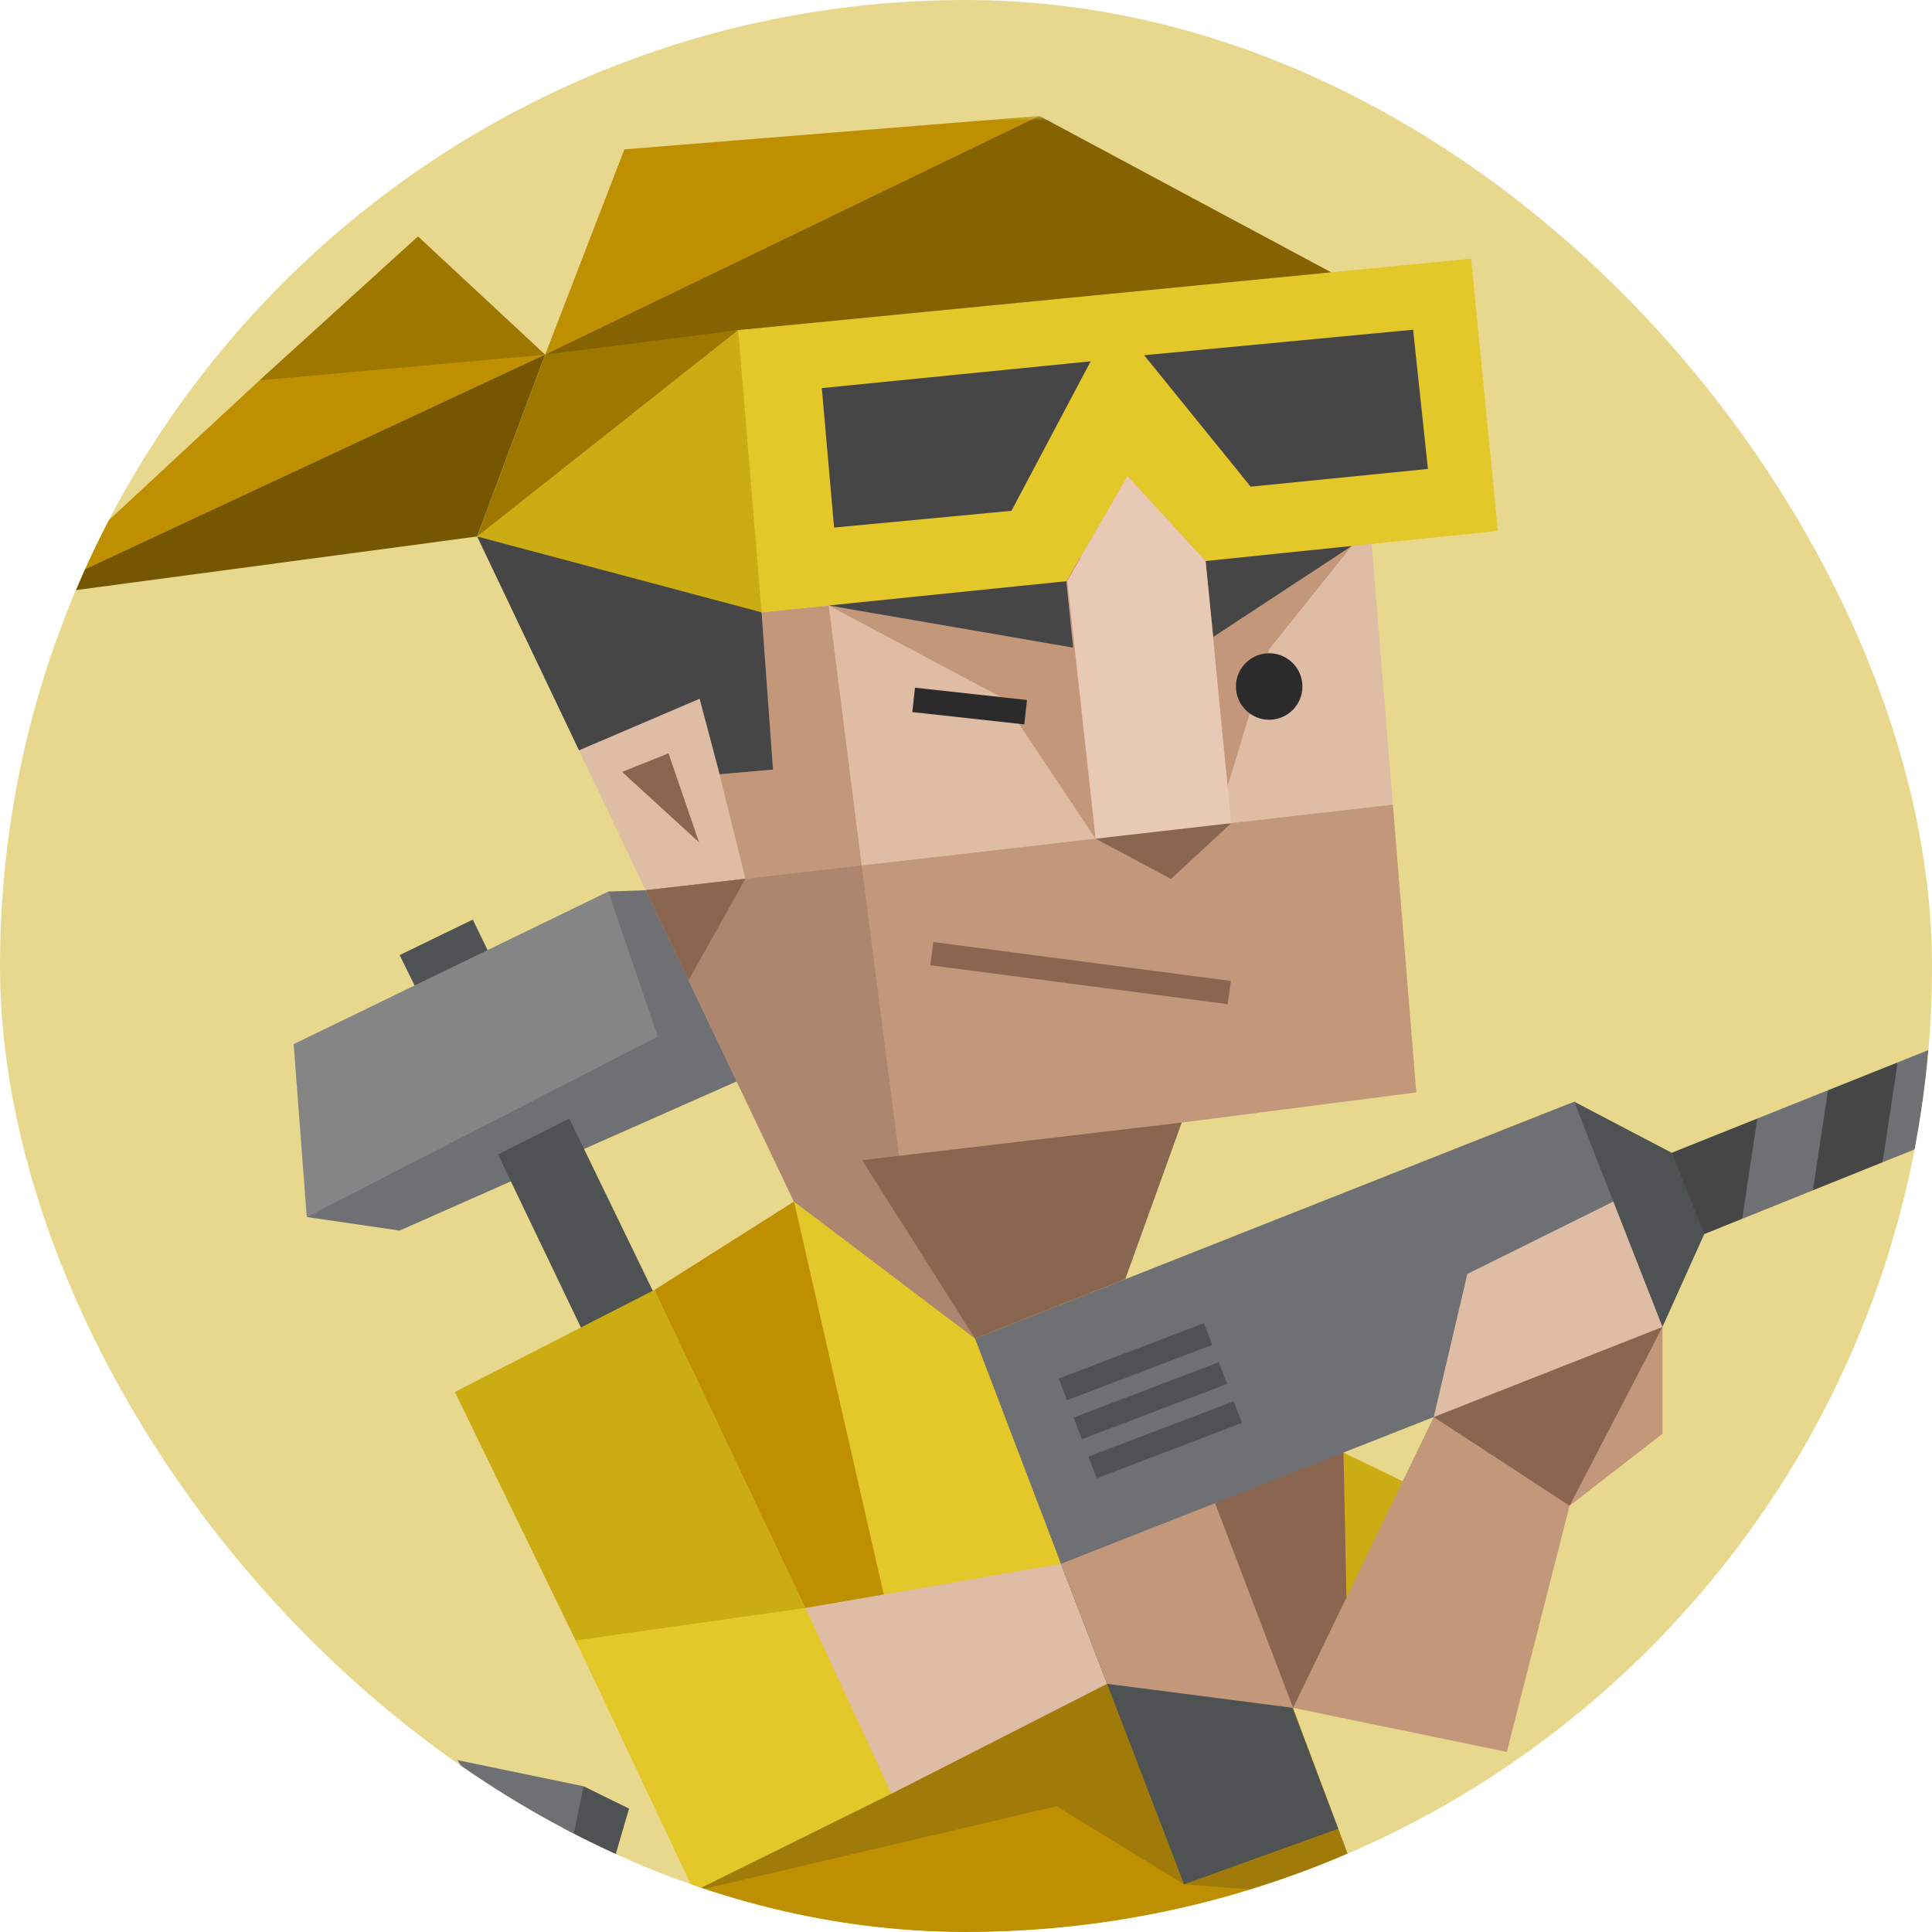<svg width="200" height="200" viewBox="0 0 200 200" fill="none" xmlns="http://www.w3.org/2000/svg">
<g clip-path="url(#clip0_2013_39565)">
<rect width="200" height="200" rx="100" fill="#E7D88E"/>
<mask id="mask0_2013_39565" style="mask-type:luminance" maskUnits="userSpaceOnUse" x="-34" y="12" width="288" height="288">
<path d="M254 12H-34V300H254V12Z" fill="white"/>
</mask>
<g mask="url(#mask0_2013_39565)">
<path d="M41.37 98.87L48.943 95.197L58.932 115.793L51.556 119.518L41.37 98.87Z" fill="#4F5252"/>
<path d="M62.968 92.293L30.402 108.087L31.755 125.983L69.763 108.261L62.968 92.293Z" fill="#858585"/>
<path d="M31.757 125.983L41.37 127.39L76.263 111.945L72.003 107.2L68.093 107.312L31.757 125.983Z" fill="#6E7073"/>
<path d="M73.888 146.632L58.93 115.793L51.553 119.517L66.313 150.305L73.888 146.632Z" fill="#4F5252"/>
<path d="M62.969 92.291L66.836 92.155H72.365L76.262 111.944L68.092 107.312L62.969 92.291Z" fill="#6E7073"/>
<path d="M82.191 124.385L116.492 132.421L137.076 189.35L142.049 199.632L85.797 202.756L72.575 206.361L71.855 195.784L82.191 124.385Z" fill="#E4C728"/>
<path d="M67.769 133.52L82.193 124.385L91.675 165.87L83.395 166.455L73.07 147.321L67.769 133.52Z" fill="#BE8F00"/>
<path d="M71.855 195.784L112.223 168.099L133.864 176.797L142.615 200.223L86.055 204.17L72.575 206.361L71.855 195.784Z" fill="#BE8F00"/>
<g opacity="0.2">
<path d="M109.369 186.983L122.576 195.064L141.217 196.487L138.537 189.312L114.606 174.311L92.958 183.835L71.852 195.785L109.369 186.983Z" fill="#2B2B2B"/>
</g>
<path d="M141.993 56.306L144.19 83.298L142.287 109.138L121.177 115.44L111.087 126.302L95.218 126.728L82.187 124.385L73.697 104.503L66.836 92.155L59.938 77.677L56.939 54.612L78.841 62.489L109.613 59.651L116.719 49.301L125.317 57.049L141.993 56.306Z" fill="#DFBCA4"/>
<path d="M85.788 62.679L89.196 89.595L83.387 93.842L77.164 90.972L74.492 80.152L80.021 79.671L78.838 63.389L85.788 62.679Z" fill="#C3977A"/>
<path d="M113.419 86.82L103.64 72.169L85.79 62.678L111.856 57.638L113.419 86.82Z" fill="#C3977A"/>
<path d="M127.078 81.406L131.384 67.2L139.931 56.517L121.846 55.476L127.078 81.406Z" fill="#C3977A"/>
<path d="M144.19 83.297L66.835 92.155L82.187 124.384L92.861 126.864L102.09 128.404L116.488 132.421L119.305 121.953L122.334 116.21L146.614 113.085L144.19 83.297Z" fill="#C3977A"/>
<path d="M89.199 89.596L93.066 119.63L100.565 122.013L103.295 129.902L100.939 138.569L82.187 124.385L71.275 101.478L70.754 97.04L66.835 92.156L77.167 90.973L89.199 89.596Z" fill="#C3977A"/>
<g opacity="0.15">
<path d="M89.199 89.594L93.065 119.629L100.565 122.012L103.294 129.901L100.938 138.568L82.187 124.384L71.275 101.476L70.754 97.038L66.835 92.155L77.167 90.972L89.199 89.594Z" fill="#2B2B2B"/>
</g>
<path d="M122.332 116.21L89.246 120.1L100.936 138.567L116.486 132.42L122.332 116.21Z" fill="#8A6651"/>
<path d="M77.167 90.972L71.275 101.477L66.835 92.155L77.167 90.972Z" fill="#8A6651"/>
<path d="M96.615 97.517L127.417 101.547L127.101 103.952L96.3 99.922L96.615 97.517Z" fill="#8A6651"/>
<path d="M113.419 86.821L121.221 90.989L127.449 85.215L120.39 85.267L113.419 86.821Z" fill="#8A6651"/>
<path d="M85.79 62.679L111.085 67.041L110.382 60.166L100.585 60.294L85.79 62.679Z" fill="#464646"/>
<path d="M125.606 65.929L124.8 58.076L131.424 56.366L139.929 56.518L125.606 65.929Z" fill="#464646"/>
<path d="M78.84 63.388L80.024 79.669L74.494 80.15L72.425 72.335L59.937 77.674L49.392 55.536L66.115 56.178L78.84 63.388Z" fill="#464646"/>
<path d="M64.397 79.91L69.205 77.987L72.364 87.193L64.397 79.91Z" fill="#8A6651"/>
<path d="M56.434 36.713L43.268 24.472L26.869 39.368L40.777 39.265L56.434 36.713Z" fill="#9E7700"/>
<path d="M26.87 39.368L2.734 61.772L38.355 45.92L56.434 36.713L26.87 39.368Z" fill="#BE8F00"/>
<path d="M2.734 61.772L49.39 55.536L56.434 36.713L2.734 61.772Z" fill="#755700"/>
<path d="M76.414 34.172L65.766 34.514L56.435 36.712L49.391 55.536L66.816 43.221L76.414 34.172Z" fill="#9E7700"/>
<path d="M107.594 11.999L83.486 21.982L56.435 36.712L67.535 35.301L76.414 34.172L104.292 33.062L137.807 28.191L107.594 11.999Z" fill="#856300"/>
<path d="M64.634 15.463L56.435 36.712L107.594 11.999L64.634 15.463Z" fill="#BE8F00"/>
<path d="M76.415 34.172L152.286 26.781L155.059 54.959L124.802 58.077L116.719 49.3L110.384 60.166L78.84 63.389L76.261 46.649L76.415 34.172Z" fill="#E4C728"/>
<path d="M85.074 40.176L112.905 37.405L104.706 52.879L86.344 54.612L85.074 40.176Z" fill="#464646"/>
<path d="M146.286 34.133L118.442 36.771L129.467 50.378L147.818 48.544L146.286 34.133Z" fill="#464646"/>
<path d="M78.839 63.389L49.391 55.536L76.413 34.172L78.839 63.389Z" fill="#CCAC13"/>
<path d="M116.72 49.299L124.802 58.075L127.451 85.214L113.421 86.82L110.483 60.154L116.72 49.299Z" fill="#E8C9B6"/>
<path d="M134.826 71.068C134.826 72.968 133.286 74.508 131.385 74.508C129.485 74.508 127.944 72.968 127.944 71.068C127.944 69.167 129.485 67.627 131.385 67.627C133.286 67.627 134.826 69.167 134.826 71.068Z" fill="#2B2B2B"/>
<path d="M94.719 71.189L106.313 72.465L106.035 74.99L94.441 73.715L94.719 71.189Z" fill="#2B2B2B"/>
<path d="M59.59 169.819L47.089 144.096L67.763 133.518L83.389 166.453L75.034 173.786L59.59 169.819Z" fill="#CCAC13"/>
<path d="M92.285 185.686L71.85 195.783L59.589 169.82L83.39 166.454L91.564 175.333L92.285 185.686Z" fill="#E4C728"/>
<path d="M109.834 161.888L83.389 166.455L92.284 185.687L114.604 174.31L115.66 168.098L109.834 161.888Z" fill="#DFBCA4"/>
<path d="M60.415 184.916L65.118 187.228L62.406 196.485L56.938 200.221L56.938 192.481L60.415 184.916Z" fill="#4F5252"/>
<path d="M37.913 188.406L43.535 188.64L51.554 200.222L43.653 201.008L37.913 188.406Z" fill="#4F5252"/>
<path d="M62.407 196.485L80.023 224.632L78.672 229.516L64.397 213L57.708 197.982L62.407 196.485Z" fill="#858585"/>
<path d="M45.118 199.378L49.836 196.28L54.555 193.181L47.349 182.208L60.415 184.916L57.709 197.983L78.672 229.515L73.954 232.615L69.235 235.713L48.271 204.179L35.203 201.472L37.911 188.406L45.118 199.378Z" fill="#6E7073"/>
<path d="M139.076 150.369L145.207 153.335L141.703 161.892L133.861 176.796L133.611 158.974L134.548 152.154L139.076 150.369Z" fill="#CCAC13"/>
<path d="M133.861 176.795L148.423 146.688L160.26 145.178L162.483 155.873L155.987 181.357L133.861 176.795Z" fill="#C3977A"/>
<path d="M109.833 161.887L122.575 195.061L138.536 189.311L125.782 155.605L109.833 161.887Z" fill="#4F5252"/>
<path d="M114.605 174.31L133.861 176.797L129.51 162.303L125.781 155.607L119.086 156.002L109.833 161.888L114.605 174.31Z" fill="#C3977A"/>
<path d="M133.862 176.798L139.387 165.374L139.078 150.372L132.368 151.143L125.783 155.608L133.862 176.798Z" fill="#8A6651"/>
<path d="M100.939 138.567L162.962 114.046L168.039 125.237L172.097 137.365L109.834 161.886L100.939 138.567Z" fill="#6E7073"/>
<path d="M162.961 114.047L173.059 119.336L175.47 123.627L176.424 127.749L172.097 137.366L162.961 114.047Z" fill="#4F5252"/>
<path d="M173.059 119.336L181.917 115.792L182.066 120.777L180.354 126.168L176.424 127.75L173.059 119.336Z" fill="#464646"/>
<path d="M181.917 115.792L189.23 112.867L189.585 117.335L187.67 123.222L180.354 126.168L181.917 115.792Z" fill="#6E7073"/>
<path d="M189.23 112.866L196.442 109.982L196.07 114.881L194.884 120.319L187.67 123.222L189.23 112.866Z" fill="#464646"/>
<path d="M196.444 109.981L203.4 107.2L203.298 111.888L201.845 117.517L194.886 120.318L196.444 109.981Z" fill="#6E7073"/>
<path d="M125.489 139.219L110.456 144.946L109.602 142.704L124.634 136.977L125.489 139.219Z" fill="#4F5252"/>
<path d="M127.029 143.259L111.996 148.986L111.142 146.743L126.174 141.017L127.029 143.259Z" fill="#4F5252"/>
<path d="M128.569 147.301L113.535 153.028L112.681 150.786L127.713 145.059L128.569 147.301Z" fill="#4F5252"/>
<path d="M162.485 155.876L172.1 148.423V137.368L163.926 145.421L162.485 155.876Z" fill="#C3977A"/>
<path d="M148.422 146.69L159.796 141.365L172.097 137.368L162.482 155.876L148.422 146.69Z" fill="#8A6651"/>
<path d="M148.422 146.69L151.897 131.88L167.011 124.385L172.097 137.368L148.422 146.69Z" fill="#DFBCA4"/>
</g>
</g>
<defs>
<clipPath id="clip0_2013_39565">
<rect width="200" height="200" rx="100" fill="white"/>
</clipPath>
</defs>
</svg>
